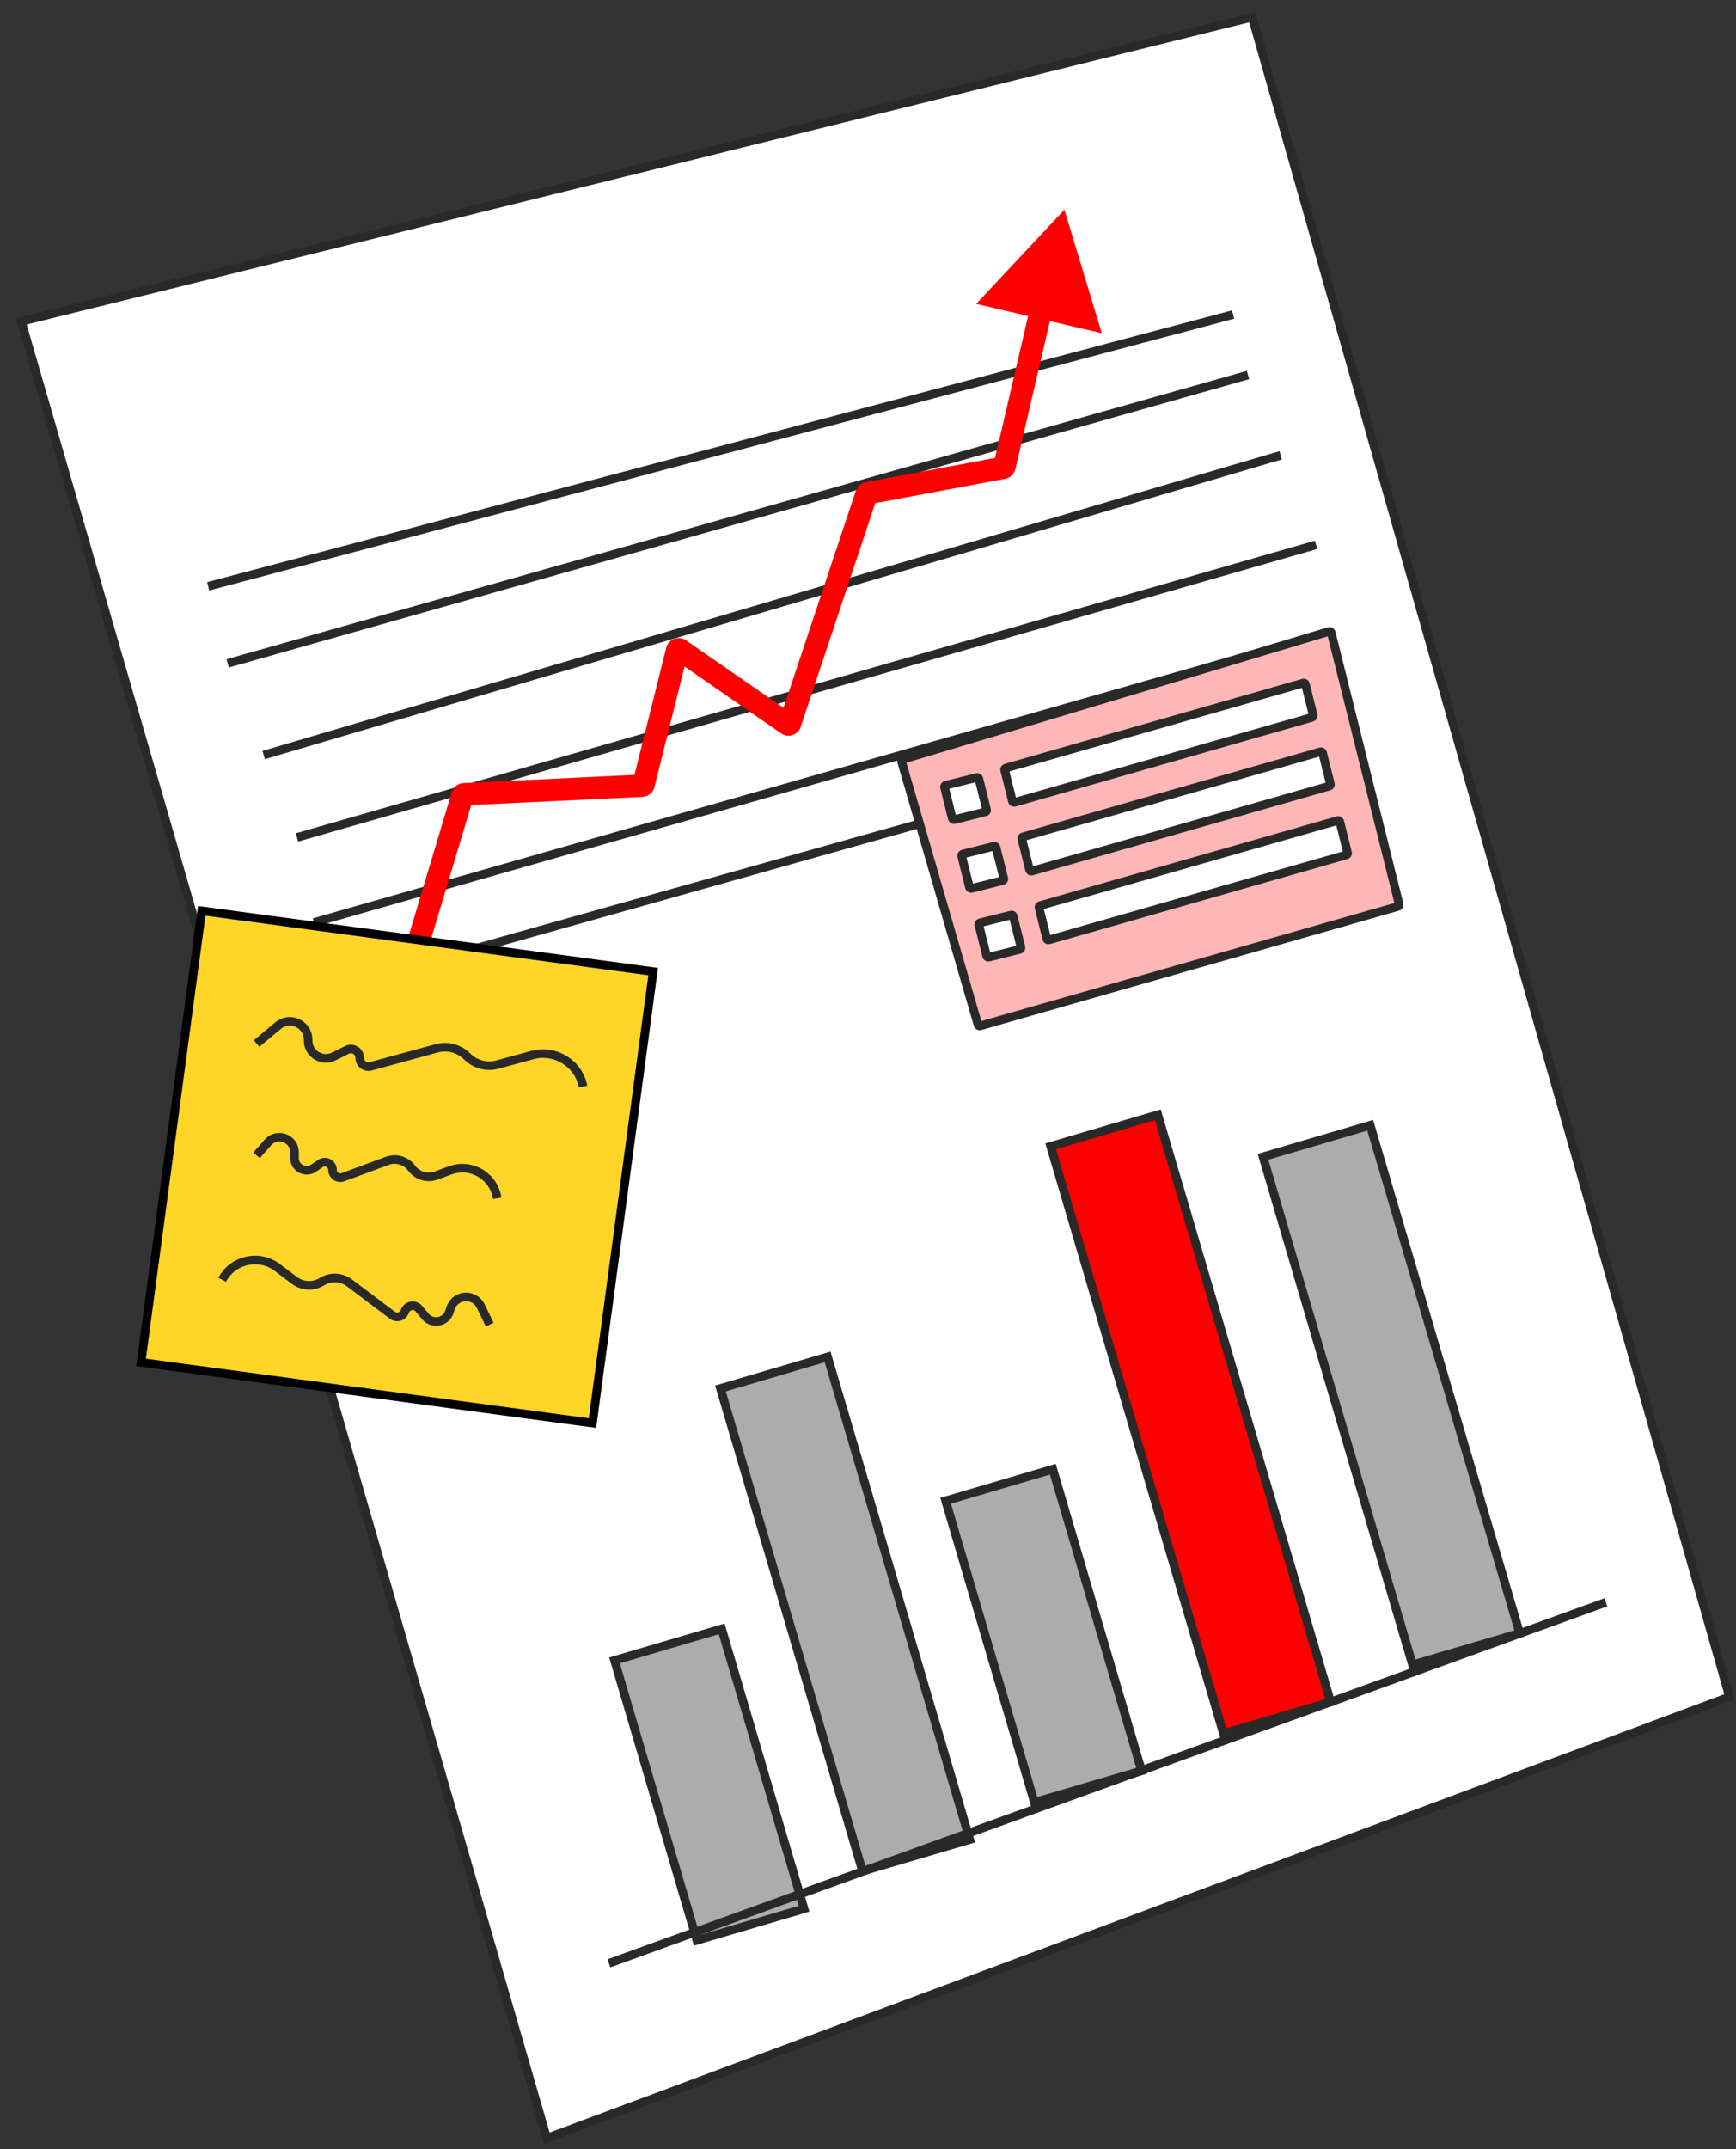 <svg width="101" height="125" viewBox="0 0 101 125" fill="none" xmlns="http://www.w3.org/2000/svg">
<rect x="0" y="0" width="101" height="125" fill="#333333" stroke="none"/>
<path d="M100.622 98.698L31.812 124.371L1.238 18.694L72.852 1L100.622 98.698Z" fill="white" stroke="#292929" stroke-width="0.5"/>
<path d="M35.752 96.578L41.987 94.743L46.78 111.023L40.544 112.859L35.752 96.578Z" fill="#ACACAC" stroke="#292929" stroke-width="0.5"/>
<path d="M41.916 80.761L48.151 78.925L56.416 107L50.18 108.836L41.916 80.761Z" fill="#ACACAC" stroke="#292929" stroke-width="0.5"/>
<path d="M55.017 87.293L61.253 85.458L66.417 103L60.181 104.836L55.017 87.293Z" fill="#ACACAC" stroke="#292929" stroke-width="0.5"/>
<path d="M61.127 66.677L67.362 64.841L77.418 99L71.182 100.836L61.127 66.677Z" fill="#FF0000" stroke="#292929" stroke-width="0.5"/>
<path d="M73.482 67.287L79.718 65.452L88.416 95L82.18 96.835L73.482 67.287Z" fill="#ACACAC" stroke="#292929" stroke-width="0.5"/>
<path d="M35.426 114.199L93.426 93.199" stroke="#292929" stroke-width="0.5"/>
<path d="M19.231 57.541L78.617 40.857" stroke="#292929" stroke-width="0.5"/>
<path d="M18.267 53.658L77.586 36.74" stroke="#292929" stroke-width="0.5"/>
<path d="M17.279 48.709L76.57 31.69" stroke="#292929" stroke-width="0.5"/>
<path d="M15.34 43.917L74.51 26.483" stroke="#292929" stroke-width="0.5"/>
<path d="M13.247 38.585L72.608 21.813" stroke="#292929" stroke-width="0.5"/>
<path d="M12.114 34.103L71.739 18.296" stroke="#292929" stroke-width="0.5"/>
<path d="M61.926 12.199L56.794 17.676L64.103 19.382L61.926 12.199ZM58.362 27.211L58.242 26.572L58.362 27.211ZM58.441 27.136L59.074 27.283L58.441 27.136ZM50.484 28.688L50.603 29.327L50.484 28.688ZM39.545 37.782L39.175 38.316L39.545 37.782ZM37.352 45.703L37.383 46.352L37.352 45.703ZM26.905 46.267L26.283 46.08L26.905 46.267ZM24.548 56.386L27.528 46.454L26.283 46.08L23.303 56.012L24.548 56.386ZM27.027 46.845L37.383 46.352L37.321 45.053L26.966 45.547L27.027 46.845ZM38.074 45.785L40.021 37.997L38.76 37.682L36.813 45.469L38.074 45.785ZM39.175 38.316L45.446 42.658L46.186 41.589L39.915 37.247L39.175 38.316ZM46.585 42.278L51.024 28.961L49.791 28.549L45.351 41.867L46.585 42.278ZM50.603 29.327L58.481 27.85L58.242 26.572L50.364 28.049L50.603 29.327ZM59.074 27.283L61.23 18.044L59.964 17.748L57.808 26.988L59.074 27.283ZM58.481 27.85C58.774 27.795 59.006 27.573 59.074 27.283L57.808 26.988C57.857 26.776 58.028 26.613 58.242 26.572L58.481 27.85ZM51.024 28.961C50.961 29.15 50.8 29.29 50.603 29.327L50.364 28.049C50.096 28.1 49.877 28.291 49.791 28.549L51.024 28.961ZM45.446 42.658C45.857 42.942 46.426 42.753 46.585 42.278L45.351 41.867C45.467 41.519 45.885 41.38 46.186 41.589L45.446 42.658ZM40.021 37.997C39.928 38.37 39.491 38.535 39.175 38.316L39.915 37.247C39.484 36.949 38.887 37.173 38.76 37.682L40.021 37.997ZM37.383 46.352C37.713 46.336 37.994 46.106 38.074 45.785L36.813 45.469C36.872 45.234 37.078 45.065 37.321 45.053L37.383 46.352ZM27.528 46.454C27.461 46.677 27.26 46.834 27.027 46.845L26.966 45.547C26.648 45.562 26.374 45.776 26.283 46.08L27.528 46.454Z" fill="#FF0000"/>
<path d="M56.898 59.604L52.453 44.294C52.438 44.242 52.468 44.187 52.521 44.171L77.325 36.729C77.38 36.713 77.437 36.745 77.451 36.801L81.402 52.605C81.415 52.658 81.385 52.711 81.333 52.726L57.022 59.672C56.969 59.687 56.913 59.657 56.898 59.604Z" fill="#FFB6B6" stroke="#292929" stroke-width="0.5"/>
<path d="M55.401 47.602L54.95 45.796C54.937 45.743 54.969 45.688 55.023 45.675L56.829 45.224C56.882 45.21 56.937 45.243 56.95 45.296L57.401 47.102C57.415 47.156 57.382 47.21 57.329 47.224L55.523 47.675C55.469 47.688 55.415 47.656 55.401 47.602Z" fill="white" stroke="#292929" stroke-width="0.5"/>
<path d="M56.401 51.602L55.95 49.796C55.937 49.743 55.969 49.688 56.023 49.675L57.829 49.224C57.882 49.21 57.937 49.243 57.95 49.296L58.401 51.102C58.415 51.156 58.382 51.21 58.329 51.224L56.523 51.675C56.469 51.688 56.415 51.656 56.401 51.602Z" fill="white" stroke="#292929" stroke-width="0.5"/>
<path d="M57.401 55.602L56.95 53.796C56.937 53.743 56.969 53.688 57.023 53.675L58.829 53.224C58.882 53.21 58.937 53.243 58.95 53.296L59.401 55.102C59.415 55.156 59.382 55.21 59.329 55.224L57.523 55.675C57.469 55.688 57.415 55.656 57.401 55.602Z" fill="white" stroke="#292929" stroke-width="0.5"/>
<path d="M58.901 46.599L58.449 44.793C58.436 44.741 58.467 44.688 58.519 44.673L75.826 39.728C75.881 39.712 75.937 39.745 75.951 39.8L76.402 41.605C76.415 41.658 76.385 41.711 76.333 41.726L59.025 46.671C58.971 46.686 58.914 46.654 58.901 46.599Z" fill="white" stroke="#292929" stroke-width="0.5"/>
<path d="M59.901 50.599L59.449 48.793C59.436 48.741 59.467 48.688 59.519 48.673L76.826 43.728C76.881 43.712 76.937 43.745 76.951 43.8L77.402 45.605C77.415 45.658 77.385 45.711 77.333 45.726L60.025 50.671C59.971 50.686 59.914 50.654 59.901 50.599Z" fill="white" stroke="#292929" stroke-width="0.5"/>
<path d="M60.901 54.599L60.449 52.793C60.436 52.741 60.467 52.688 60.519 52.673L77.826 47.728C77.881 47.712 77.937 47.745 77.951 47.8L78.402 49.605C78.415 49.658 78.385 49.711 78.333 49.726L61.025 54.671C60.971 54.686 60.914 54.654 60.901 54.599Z" fill="white" stroke="#292929" stroke-width="0.5"/>
<rect x="11.738" y="52.98" width="26.5" height="26.5" transform="rotate(7.66 11.738 52.98)" fill="#FFD527" stroke="black" stroke-width="0.5"/>
<path d="M14.926 60.699L16.178 59.656C16.872 59.078 17.926 59.571 17.926 60.475V60.522C17.926 61.293 18.737 61.794 19.426 61.449L20.184 61.07C20.525 60.9 20.926 61.147 20.926 61.528V61.528C20.926 61.866 21.247 62.112 21.573 62.023L25.402 60.978C26.035 60.806 26.712 60.985 27.176 61.449V61.449C27.64 61.913 28.316 62.093 28.949 61.92L30.966 61.37C32.296 61.007 33.655 61.847 33.926 63.199V63.199" stroke="#292929" stroke-width="0.5"/>
<path d="M14.926 67.199L15.591 66.447C16.13 65.837 17.136 66.219 17.136 67.032V67.364C17.136 67.931 17.772 68.268 18.242 67.949L18.642 67.677C18.942 67.474 19.347 67.689 19.347 68.051V68.051C19.347 68.365 19.66 68.583 19.955 68.474L22.526 67.523C23.043 67.331 23.625 67.505 23.952 67.949V67.949C24.279 68.393 24.861 68.567 25.378 68.376L26.188 68.076C27.409 67.624 28.736 68.411 28.926 69.699V69.699" stroke="#292929" stroke-width="0.5"/>
<path d="M28.491 77.046L27.968 75.971C27.598 75.209 26.489 75.279 26.219 76.083L26.14 76.316C25.938 76.914 25.16 77.061 24.754 76.578L24.369 76.12C24.132 75.837 23.676 75.923 23.558 76.273V76.273C23.455 76.579 23.082 76.695 22.824 76.5L20.327 74.617C19.861 74.266 19.226 74.238 18.73 74.547V74.547C18.235 74.857 17.6 74.829 17.133 74.478L16.135 73.725C15.073 72.924 13.548 73.263 12.925 74.438V74.438" stroke="#292929" stroke-width="0.5"/>
</svg>
